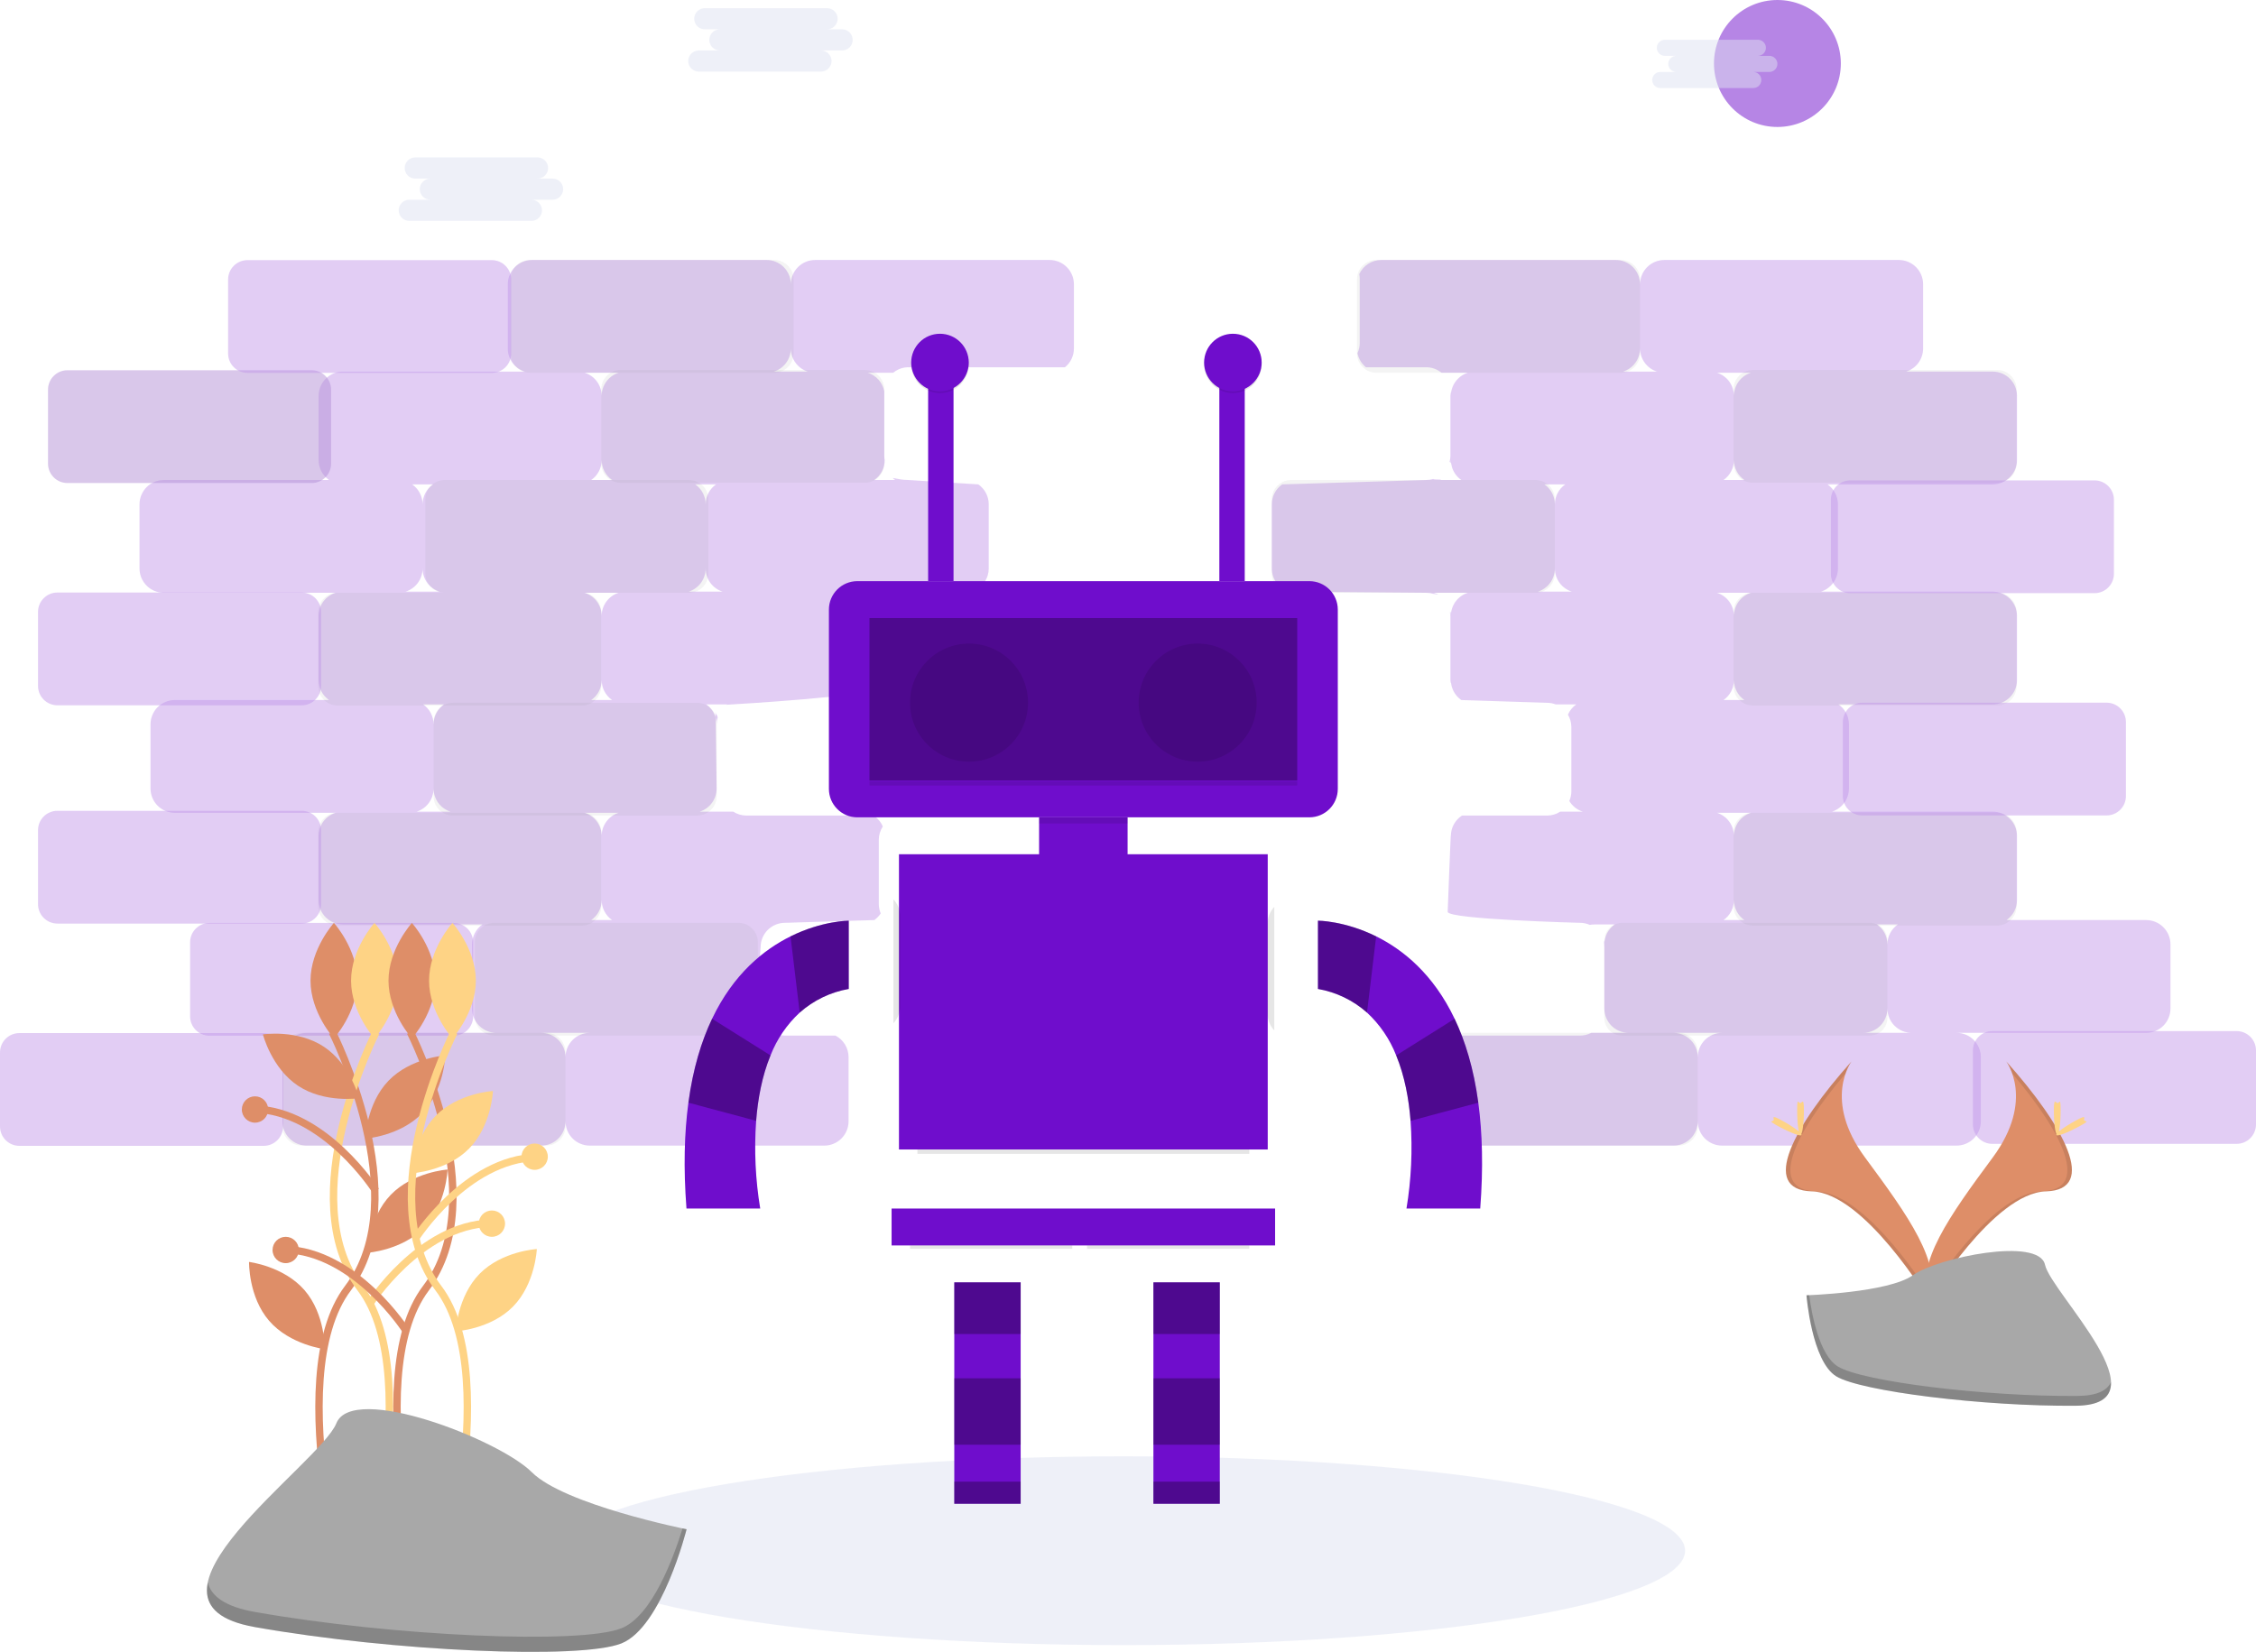 <svg width="609" height="446" viewBox="0 0 609 446" fill="none" xmlns="http://www.w3.org/2000/svg">
<g clip-path="url(#clip0)">
<path opacity="0.5" d="M303.31 444.17C387.025 444.17 454.889 432.76 454.889 418.685C454.889 404.61 387.025 393.2 303.31 393.2C219.595 393.2 151.731 404.61 151.731 418.685C151.731 432.76 219.595 444.17 303.31 444.17Z" fill="#DEE3F3"/>
<g opacity="0.45">
<path opacity="0.45" d="M266.903 153.483C266.904 153.768 266.924 154.053 266.963 154.335C266.924 154.053 266.904 153.768 266.903 153.483Z" fill="#6F0DCC"/>
<path opacity="0.45" d="M343.235 135.177C343.246 135.254 343.26 135.329 343.269 135.405C343.26 135.329 343.246 135.254 343.235 135.177Z" fill="#6F0DCC"/>
<path opacity="0.45" d="M343.076 134.423C343.097 134.502 343.118 134.581 343.137 134.661C343.118 134.581 343.098 134.502 343.076 134.423Z" fill="#6F0DCC"/>
<path opacity="0.45" d="M343.155 154.916C343.126 155.047 343.092 155.176 343.056 155.303C343.092 155.175 343.126 155.047 343.155 154.916Z" fill="#6F0DCC"/>
<path opacity="0.45" d="M343.262 154.291C343.245 154.43 343.225 154.568 343.199 154.704C343.224 154.568 343.245 154.43 343.262 154.291Z" fill="#6F0DCC"/>
<path opacity="0.45" d="M270.432 159.301C269.924 159.035 269.453 158.703 269.03 158.314C269.452 158.703 269.924 159.035 270.432 159.301Z" fill="#6F0DCC"/>
<path opacity="0.45" d="M268.979 158.267C268.78 158.081 268.593 157.883 268.419 157.674C268.593 157.883 268.78 158.081 268.979 158.267Z" fill="#6F0DCC"/>
<path opacity="0.45" d="M381.621 283.556C381.544 283.296 381.451 283.042 381.342 282.794C381.451 283.042 381.544 283.296 381.621 283.556Z" fill="#6F0DCC"/>
<path opacity="0.45" d="M378.36 279.604C378.619 279.74 378.869 279.892 379.107 280.06C378.869 279.892 378.619 279.74 378.36 279.604Z" fill="#6F0DCC"/>
<path opacity="0.45" d="M379.827 280.651C380.227 281.028 380.579 281.454 380.873 281.919C380.579 281.454 380.227 281.028 379.827 280.651Z" fill="#6F0DCC"/>
<path opacity="0.45" d="M379.13 280.077C379.347 280.233 379.555 280.402 379.752 280.582C379.555 280.401 379.347 280.233 379.13 280.077Z" fill="#6F0DCC"/>
<path opacity="0.45" d="M381.286 282.676C381.187 282.464 381.078 282.257 380.957 282.057C381.078 282.257 381.187 282.464 381.286 282.676Z" fill="#6F0DCC"/>
<path opacity="0.45" d="M381.801 284.365C381.766 284.147 381.719 283.93 381.662 283.717C381.719 283.93 381.766 284.147 381.801 284.365Z" fill="#6F0DCC"/>
<path opacity="0.45" d="M579.355 248.415H541.666C542.536 247.812 543.247 247.007 543.738 246.068C544.229 245.13 544.486 244.086 544.485 243.026V225.707C544.485 224.845 544.316 223.991 543.986 223.195C543.657 222.399 543.174 221.675 542.565 221.066C541.956 220.456 541.233 219.973 540.438 219.643C539.642 219.313 538.789 219.143 537.928 219.143H494.548C495.872 218.72 497.028 217.886 497.849 216.762C498.669 215.639 499.111 214.283 499.112 212.891V195.572C499.112 194.512 498.856 193.468 498.365 192.529C497.873 191.591 497.162 190.785 496.292 190.182H537.928C538.789 190.182 539.642 190.012 540.438 189.683C541.233 189.353 541.956 188.869 542.565 188.26C543.174 187.65 543.657 186.927 543.986 186.13C544.316 185.334 544.485 184.481 544.485 183.619V166.299C544.485 165.437 544.316 164.584 543.986 163.788C543.657 162.991 543.174 162.268 542.565 161.658C541.956 161.049 541.233 160.565 540.438 160.236C539.642 159.906 538.789 159.736 537.928 159.736H491.58C492.905 159.313 494.061 158.479 494.881 157.355C495.702 156.231 496.144 154.875 496.144 153.483V136.164C496.144 135.104 495.888 134.061 495.397 133.122C494.906 132.183 494.195 131.378 493.324 130.775H537.928C538.789 130.775 539.642 130.605 540.438 130.275C541.233 129.945 541.956 129.462 542.565 128.852C543.174 128.243 543.657 127.519 543.986 126.723C544.316 125.927 544.485 125.073 544.485 124.211V106.892C544.485 106.03 544.316 105.177 543.986 104.38C543.657 103.584 543.174 102.86 542.565 102.251C541.956 101.641 541.233 101.158 540.438 100.828C539.642 100.498 538.789 100.329 537.928 100.329H514.578C515.903 99.905 517.059 99.072 517.88 97.948C518.7 96.824 519.142 95.468 519.142 94.076V76.757C519.142 75.895 518.973 75.041 518.643 74.245C518.314 73.448 517.831 72.725 517.222 72.115C516.613 71.506 515.89 71.023 515.095 70.693C514.299 70.363 513.446 70.193 512.585 70.193H449.286C448.425 70.193 447.572 70.363 446.777 70.693C445.981 71.022 445.258 71.506 444.649 72.115C444.04 72.725 443.557 73.448 443.228 74.245C442.898 75.041 442.729 75.895 442.729 76.757C442.729 75.895 442.559 75.041 442.23 74.245C441.9 73.448 441.417 72.725 440.808 72.115C440.199 71.506 439.476 71.022 438.681 70.693C437.885 70.363 437.033 70.193 436.171 70.193H372.872C371.623 70.194 370.4 70.552 369.347 71.225C368.294 71.898 367.456 72.859 366.93 73.994C367.014 74.414 367.056 74.842 367.057 75.271V92.591C367.056 93.544 366.847 94.486 366.443 95.349C366.739 96.845 367.545 98.19 368.725 99.154H384.982C386.496 99.152 387.964 99.677 389.134 100.639H396.222C394.897 101.063 393.741 101.896 392.921 103.02C392.1 104.144 391.658 105.5 391.658 106.892C391.656 106.474 391.615 106.058 391.535 105.648C391.536 105.672 391.539 105.694 391.539 105.718V123.037C391.537 123.589 391.465 124.139 391.325 124.674C391.43 124.785 391.524 124.906 391.606 125.036C391.641 124.762 391.658 124.487 391.658 124.211C391.661 124.592 391.698 124.971 391.768 125.346C391.855 125.554 391.904 125.777 391.914 126.003C392.328 127.462 393.234 128.733 394.478 129.601H388.838C388.888 129.565 388.933 129.523 388.983 129.486C388.459 129.5 387.932 129.442 387.407 129.436C387.22 129.434 387.035 129.396 386.862 129.323C386.252 129.507 385.619 129.6 384.982 129.601L346.136 130.775C345.266 131.378 344.555 132.183 344.064 133.122C343.573 134.061 343.316 135.104 343.317 136.164V153.483C343.317 154.875 343.759 156.231 344.579 157.355C345.4 158.479 346.556 159.313 347.881 159.736L384.982 160.047C385.634 160.047 386.283 160.144 386.906 160.335C387.32 160.372 387.73 160.444 388.132 160.551C388.163 160.544 388.194 160.541 388.225 160.535C387.864 160.337 387.485 160.173 387.094 160.047H396.222C394.897 160.47 393.741 161.304 392.921 162.428C392.1 163.552 391.658 164.907 391.658 166.299C391.657 165.919 391.624 165.539 391.558 165.164C391.514 165.227 391.466 165.286 391.414 165.341C391.496 165.759 391.538 166.184 391.539 166.61V183.93C391.539 184.733 391.658 184.54 391.658 183.619C391.657 184.678 391.914 185.722 392.405 186.661C392.896 187.599 393.607 188.405 394.478 189.008L417.624 189.751C418.418 189.752 419.206 189.898 419.947 190.182H425.518C424.521 190.88 423.736 191.84 423.252 192.957C423.86 193.971 424.181 195.131 424.182 196.314V213.633C424.182 214.538 423.995 215.432 423.632 216.26C424.452 217.63 425.742 218.655 427.262 219.143H421.18C420.121 219.832 418.886 220.197 417.624 220.197H394.662C393.741 220.79 392.983 221.605 392.458 222.568C391.933 223.531 391.658 224.61 391.658 225.707C391.658 223.394 390.797 246.188 390.797 246.188C390.797 248.235 426.527 249.158 426.527 249.158C427.435 249.158 428.333 249.347 429.164 249.714C429.536 249.635 429.918 249.602 430.299 249.617C430.287 249.608 430.276 249.598 430.264 249.59H435.904C435.034 250.193 434.322 250.998 433.831 251.937C433.34 252.876 433.084 253.919 433.084 254.979C433.082 254.666 433.058 254.353 433.012 254.043C432.981 254.114 432.949 254.184 432.913 254.252C433.025 254.734 433.083 255.227 433.084 255.722V272.298C433.084 273.16 433.254 274.014 433.583 274.81C433.913 275.606 434.396 276.33 435.005 276.939C435.614 277.549 436.337 278.032 437.132 278.362C437.928 278.692 438.78 278.862 439.641 278.862H429.55C428.617 279.35 427.58 279.605 426.527 279.604H385.429C384.364 280.158 383.471 280.993 382.847 282.02C382.224 283.046 381.895 284.224 381.894 285.425V302.745C381.894 303.606 382.064 304.46 382.394 305.256C382.723 306.053 383.206 306.776 383.815 307.386C384.424 307.995 385.147 308.479 385.942 308.808C386.738 309.138 387.591 309.308 388.452 309.308H451.751C452.612 309.308 453.465 309.138 454.26 308.808C455.056 308.479 455.779 307.995 456.388 307.386C456.997 306.776 457.48 306.053 457.809 305.256C458.139 304.46 458.308 303.606 458.308 302.745C458.308 303.606 458.478 304.46 458.807 305.256C459.137 306.053 459.62 306.776 460.229 307.386C460.838 307.995 461.56 308.479 462.356 308.808C463.152 309.138 464.004 309.308 464.865 309.308H528.165C529.026 309.308 529.879 309.138 530.674 308.808C531.47 308.479 532.193 307.995 532.801 307.386C533.41 306.776 533.893 306.053 534.223 305.256C534.552 304.46 534.722 303.606 534.722 302.745V285.425C534.722 284.563 534.552 283.71 534.223 282.913C533.893 282.117 533.41 281.394 532.801 280.784C532.193 280.175 531.47 279.691 530.674 279.361C529.879 279.031 529.026 278.862 528.165 278.862H579.355C580.216 278.862 581.068 278.692 581.864 278.362C582.66 278.032 583.382 277.549 583.991 276.939C584.6 276.33 585.083 275.606 585.413 274.81C585.742 274.014 585.912 273.16 585.912 272.298V254.979C585.912 254.117 585.742 253.263 585.413 252.467C585.083 251.671 584.6 250.947 583.991 250.338C583.382 249.728 582.66 249.245 581.864 248.915C581.068 248.585 580.216 248.415 579.355 248.415ZM422.55 130.775C421.68 131.378 420.969 132.183 420.478 133.122C419.986 134.061 419.73 135.104 419.73 136.164C419.731 135.104 419.474 134.061 418.983 133.122C418.492 132.183 417.781 131.378 416.911 130.775H422.55ZM415.166 159.736C416.491 159.313 417.647 158.479 418.467 157.355C419.288 156.231 419.73 154.875 419.73 153.483C419.731 154.875 420.173 156.231 420.993 157.355C421.814 158.479 422.97 159.313 424.294 159.736H415.166ZM438.165 100.329C439.489 99.905 440.645 99.072 441.466 97.948C442.286 96.824 442.728 95.468 442.729 94.076C442.729 95.468 443.171 96.824 443.992 97.948C444.812 99.072 445.968 99.905 447.293 100.329H438.165ZM458.308 285.425C458.308 284.563 458.139 283.71 457.809 282.913C457.48 282.117 456.997 281.394 456.388 280.784C455.779 280.175 455.056 279.691 454.26 279.361C453.465 279.031 452.612 278.862 451.751 278.862H464.865C464.004 278.862 463.152 279.031 462.356 279.361C461.56 279.691 460.838 280.175 460.229 280.784C459.62 281.394 459.137 282.117 458.807 282.913C458.478 283.71 458.308 284.563 458.308 285.425ZM465.252 248.415C466.122 247.812 466.833 247.007 467.324 246.068C467.815 245.13 468.072 244.086 468.071 243.026C468.071 244.086 468.328 245.13 468.819 246.068C469.31 247.007 470.021 247.812 470.891 248.415H465.252ZM468.071 225.707C468.071 224.315 467.629 222.959 466.809 221.835C465.988 220.711 464.832 219.878 463.508 219.454H472.636C471.311 219.878 470.155 220.711 469.334 221.835C468.514 222.959 468.072 224.315 468.071 225.707ZM465.252 189.008C466.122 188.405 466.833 187.599 467.324 186.661C467.815 185.722 468.072 184.678 468.071 183.619C468.071 184.678 468.328 185.722 468.819 186.661C469.31 187.599 470.021 188.405 470.891 189.008H465.252ZM468.071 166.299C468.071 164.908 467.629 163.552 466.809 162.428C465.988 161.304 464.832 160.47 463.508 160.047H472.636C471.311 160.47 470.155 161.304 469.334 162.428C468.514 163.552 468.072 164.907 468.071 166.299ZM465.252 129.601C466.122 128.997 466.833 128.192 467.324 127.253C467.815 126.315 468.072 125.271 468.071 124.211C468.071 125.271 468.328 126.315 468.819 127.253C469.31 128.192 470.021 128.997 470.891 129.601H465.252ZM468.071 106.892C468.071 105.5 467.629 104.144 466.809 103.02C465.988 101.897 464.832 101.063 463.508 100.639H472.636C471.311 101.063 470.155 101.897 469.334 103.02C468.514 104.144 468.072 105.5 468.071 106.892ZM512.318 249.59C511.447 250.193 510.736 250.998 510.245 251.937C509.754 252.876 509.498 253.919 509.498 254.979C509.498 253.919 509.242 252.876 508.751 251.937C508.26 250.998 507.549 250.193 506.678 249.59H512.318ZM502.941 278.862C503.802 278.862 504.655 278.692 505.45 278.362C506.246 278.032 506.969 277.549 507.577 276.939C508.186 276.33 508.669 275.606 508.999 274.81C509.328 274.014 509.498 273.16 509.498 272.298C509.498 273.16 509.668 274.014 509.997 274.81C510.327 275.606 510.81 276.33 511.419 276.939C512.027 277.549 512.75 278.032 513.546 278.362C514.341 278.692 515.194 278.862 516.055 278.862H502.941Z" fill="#6F0DCC"/>
<path opacity="0.45" d="M381.894 285.425C381.892 285.146 381.873 284.866 381.835 284.589C381.873 284.866 381.892 285.146 381.894 285.425Z" fill="#6F0DCC"/>
<path opacity="0.45" d="M343.317 153.483C343.317 153.691 343.304 153.896 343.285 154.099C343.304 153.896 343.317 153.691 343.317 153.483Z" fill="#6F0DCC"/>
<path opacity="0.45" d="M266.978 154.462C267.018 154.726 267.074 154.986 267.146 155.243C267.074 154.986 267.018 154.726 266.978 154.462Z" fill="#6F0DCC"/>
<path opacity="0.45" d="M193.597 193.161C193.489 193.064 193.394 192.953 193.318 192.829C193.223 192.659 193.16 192.473 193.132 192.281C193.115 192.731 193.122 193.181 193.152 193.631C193.351 194.258 193.453 194.913 193.456 195.571C193.459 194.931 193.556 194.295 193.744 193.683C193.684 193.535 193.638 193.381 193.606 193.224C193.601 193.203 193.601 193.182 193.597 193.161Z" fill="#6F0DCC"/>
<path opacity="0.45" d="M283.344 70.193H220.044C219.183 70.193 218.331 70.363 217.535 70.693C216.739 71.023 216.017 71.506 215.408 72.115C214.799 72.725 214.316 73.448 213.986 74.245C213.657 75.041 213.487 75.895 213.487 76.757C213.487 75.895 213.318 75.041 212.988 74.245C212.659 73.448 212.176 72.725 211.567 72.115C210.958 71.506 210.235 71.023 209.439 70.693C208.644 70.363 207.791 70.193 206.93 70.193H143.631C142.77 70.193 141.917 70.363 141.121 70.693C140.326 71.023 139.603 71.506 138.994 72.115C138.385 72.725 137.902 73.448 137.573 74.245C137.243 75.041 137.073 75.895 137.073 76.757V94.076C137.074 95.468 137.516 96.824 138.336 97.948C139.157 99.072 140.313 99.905 141.638 100.329H92.56C91.699 100.329 90.846 100.498 90.05 100.828C89.255 101.158 88.532 101.641 87.923 102.251C87.314 102.86 86.831 103.584 86.502 104.38C86.172 105.177 86.002 106.03 86.002 106.892V124.211C86.002 125.271 86.259 126.315 86.75 127.253C87.241 128.192 87.952 128.997 88.822 129.601H44.218C43.357 129.601 42.505 129.77 41.709 130.1C40.914 130.43 40.191 130.913 39.582 131.523C38.973 132.132 38.49 132.856 38.16 133.652C37.831 134.449 37.661 135.302 37.661 136.164V153.483C37.661 154.345 37.831 155.199 38.16 155.995C38.49 156.791 38.973 157.515 39.582 158.124C40.191 158.734 40.914 159.217 41.709 159.547C42.505 159.877 43.357 160.047 44.218 160.047H90.567C89.242 160.47 88.086 161.304 87.265 162.428C86.445 163.552 86.003 164.907 86.002 166.299V183.619C86.002 184.678 86.259 185.722 86.75 186.661C87.241 187.599 87.952 188.405 88.822 189.008H47.186C46.325 189.008 45.472 189.178 44.677 189.508C43.881 189.837 43.158 190.321 42.549 190.93C41.94 191.54 41.457 192.263 41.128 193.06C40.798 193.856 40.629 194.71 40.629 195.571V212.891C40.629 213.753 40.798 214.606 41.128 215.403C41.457 216.199 41.94 216.922 42.549 217.532C43.158 218.141 43.881 218.625 44.677 218.955C45.472 219.285 46.325 219.454 47.186 219.454H90.567C89.242 219.878 88.086 220.711 87.265 221.835C86.445 222.959 86.003 224.315 86.002 225.707V243.026C86.002 243.888 86.172 244.742 86.502 245.538C86.831 246.334 87.314 247.058 87.923 247.667C88.532 248.277 89.255 248.76 90.05 249.09C90.846 249.42 91.699 249.59 92.56 249.59H130.249C129.378 250.193 128.667 250.998 128.176 251.937C127.685 252.876 127.429 253.919 127.429 254.979V272.298C127.429 274.039 128.12 275.708 129.349 276.939C130.579 278.17 132.247 278.862 133.986 278.862H82.796C81.935 278.862 81.082 279.031 80.287 279.361C79.491 279.691 78.769 280.175 78.16 280.784C77.551 281.394 77.068 282.117 76.738 282.913C76.409 283.71 76.239 284.563 76.239 285.425V302.745C76.239 303.606 76.409 304.46 76.738 305.256C77.068 306.053 77.551 306.776 78.16 307.386C78.769 307.995 79.491 308.479 80.287 308.808C81.082 309.138 81.935 309.308 82.796 309.308H146.096C146.957 309.308 147.809 309.138 148.605 308.808C149.401 308.479 150.123 307.995 150.732 307.386C151.341 306.776 151.824 306.053 152.154 305.256C152.483 304.46 152.653 303.606 152.653 302.745C152.653 303.606 152.822 304.46 153.152 305.256C153.482 306.053 153.965 306.776 154.573 307.386C155.182 307.995 155.905 308.479 156.701 308.808C157.496 309.138 158.349 309.308 159.21 309.308H222.509C223.371 309.308 224.223 309.138 225.019 308.808C225.814 308.479 226.537 307.995 227.146 307.386C227.755 306.776 228.238 306.053 228.568 305.256C228.897 304.46 229.067 303.606 229.067 302.745V285.425C229.067 284.224 228.737 283.046 228.114 282.02C227.49 280.993 226.597 280.158 225.532 279.604H211.884C210.831 279.605 209.794 279.35 208.861 278.862H197.286C199.025 278.862 200.692 278.17 201.922 276.939C203.152 275.708 203.843 274.039 203.843 272.298C203.843 275.154 205.326 255.721 205.326 255.721C205.326 254.86 205.496 254.006 205.826 253.21C206.155 252.413 206.638 251.69 207.247 251.08C207.856 250.471 208.579 249.987 209.374 249.658C210.17 249.328 211.023 249.158 211.884 249.158L236.01 248.415C236.698 247.933 237.288 247.324 237.748 246.62C237.406 245.817 237.229 244.953 237.227 244.08V226.76C237.226 225.476 237.603 224.22 238.312 223.149C237.797 221.938 236.93 220.91 235.825 220.197H201.497C200.235 220.197 199 219.832 197.942 219.143H188.892C190.217 218.72 191.373 217.886 192.193 216.762C193.014 215.639 193.456 214.283 193.456 212.891L193.224 195.698C193.224 194.923 193.183 194.238 193.152 193.631C192.72 192.233 191.835 191.02 190.637 190.182H196.276C196.234 190.212 196.196 190.248 196.154 190.278C199.351 190.095 235.869 187.951 238.838 185.559C238.763 185.105 238.748 184.643 238.795 184.185C238.742 183.855 238.714 183.521 238.711 183.187V165.868C238.711 165.653 238.723 165.441 238.743 165.231C238.546 164.038 238.023 162.923 237.233 162.008C236.443 161.094 235.417 160.415 234.266 160.047H242.246C243.179 159.559 244.216 159.304 245.268 159.304H263.368C264.433 158.751 265.326 157.916 265.95 156.889C266.573 155.863 266.903 154.685 266.903 153.483V136.164C266.903 135.104 266.646 134.061 266.155 133.122C265.664 132.183 264.953 131.378 264.083 130.775L245.268 129.601C242.08 129.601 239.971 128.432 241.65 129.601H236.01C236.875 129.001 237.582 128.202 238.073 127.27C238.563 126.339 238.822 125.303 238.828 124.25C238.751 123.85 238.712 123.444 238.711 123.037V105.718C238.711 105.704 238.713 105.69 238.713 105.676C238.494 104.513 237.965 103.432 237.182 102.545C236.399 101.659 235.392 101 234.266 100.639H241.116C242.286 99.677 243.754 99.152 245.268 99.154H287.491C288.244 98.54 288.852 97.766 289.269 96.887C289.686 96.009 289.902 95.049 289.901 94.076V76.757C289.901 75.895 289.731 75.041 289.402 74.245C289.072 73.448 288.589 72.725 287.98 72.115C287.372 71.506 286.649 71.023 285.853 70.693C285.058 70.363 284.205 70.193 283.344 70.193ZM116.895 130.775C116.024 131.378 115.313 132.183 114.822 133.122C114.331 134.061 114.075 135.104 114.075 136.164C114.075 135.104 113.819 134.061 113.328 133.122C112.837 132.183 112.126 131.378 111.255 130.775H116.895ZM114.075 153.483C114.075 154.875 114.518 156.231 115.338 157.355C116.158 158.479 117.314 159.313 118.639 159.736H109.511C110.836 159.313 111.992 158.479 112.812 157.355C113.633 156.231 114.075 154.875 114.075 153.483ZM119.862 190.182C118.992 190.785 118.281 191.591 117.79 192.529C117.299 193.468 117.042 194.512 117.043 195.571C117.043 194.512 116.786 193.468 116.295 192.529C115.804 191.591 115.093 190.785 114.223 190.182H119.862ZM112.478 219.143C113.803 218.72 114.959 217.886 115.78 216.762C116.6 215.639 117.042 214.283 117.043 212.891C117.043 214.283 117.485 215.639 118.305 216.762C119.126 217.886 120.282 218.72 121.607 219.143H112.478ZM193.309 130.775C192.438 131.378 191.727 132.183 191.236 133.122C190.745 134.061 190.489 135.104 190.489 136.164C190.489 135.104 190.233 134.061 189.742 133.122C189.251 132.183 188.539 131.378 187.669 130.775H193.309ZM152.653 285.425C152.653 284.563 152.483 283.71 152.154 282.913C151.824 282.117 151.341 281.394 150.732 280.784C150.123 280.175 149.401 279.691 148.605 279.361C147.809 279.031 146.957 278.862 146.096 278.862H159.21C158.349 278.862 157.496 279.031 156.701 279.361C155.905 279.691 155.182 280.175 154.573 280.784C153.965 281.394 153.482 282.117 153.152 282.913C152.822 283.71 152.653 284.563 152.653 285.425ZM159.596 248.415C160.467 247.812 161.178 247.007 161.669 246.068C162.16 245.13 162.417 244.086 162.416 243.026C162.416 244.086 162.672 245.13 163.163 246.068C163.655 247.007 164.366 247.812 165.236 248.415H159.596ZM162.416 225.707C162.416 224.315 161.974 222.959 161.153 221.835C160.333 220.711 159.177 219.878 157.852 219.454H166.98C165.656 219.878 164.5 220.711 163.679 221.835C162.859 222.959 162.417 224.315 162.416 225.707ZM159.596 189.008C160.467 188.405 161.178 187.599 161.669 186.661C162.16 185.722 162.417 184.678 162.416 183.619C162.416 184.678 162.672 185.722 163.163 186.661C163.655 187.599 164.366 188.405 165.236 189.008H159.596ZM162.416 166.299C162.416 164.907 161.974 163.552 161.153 162.428C160.333 161.304 159.177 160.47 157.852 160.047H166.98C165.656 160.47 164.5 161.304 163.679 162.428C162.859 163.552 162.417 164.907 162.416 166.299ZM159.596 129.601C160.467 128.997 161.178 128.192 161.669 127.253C162.16 126.315 162.417 125.271 162.416 124.211C162.416 125.271 162.672 126.315 163.163 127.253C163.655 128.192 164.366 128.997 165.236 129.601H159.596ZM162.416 106.892C162.416 105.5 161.974 104.144 161.153 103.02C160.333 101.897 159.177 101.063 157.852 100.639H166.98C165.656 101.063 164.5 101.896 163.679 103.02C162.859 104.144 162.417 105.5 162.416 106.892ZM185.925 159.736C187.249 159.313 188.406 158.479 189.226 157.355C190.046 156.231 190.489 154.875 190.489 153.483C190.489 154.875 190.931 156.231 191.752 157.355C192.572 158.479 193.728 159.313 195.053 159.736H185.925ZM208.923 100.329C210.248 99.905 211.404 99.072 212.224 97.948C213.045 96.824 213.487 95.468 213.487 94.076C213.487 95.468 213.93 96.824 214.75 97.948C215.571 99.072 216.727 99.905 218.051 100.329H208.923Z" fill="#6F0DCC"/>
<path opacity="0.45" d="M269.058 131.309C269.089 131.28 269.119 131.252 269.151 131.224C269.119 131.252 269.089 131.28 269.058 131.309Z" fill="#6F0DCC"/>
<path opacity="0.45" d="M268.622 131.744C268.59 131.779 268.557 131.814 268.526 131.85C268.557 131.814 268.59 131.779 268.622 131.744Z" fill="#6F0DCC"/>
<path opacity="0.45" d="M268.072 132.427C268.087 132.406 268.104 132.386 268.119 132.365C268.104 132.386 268.087 132.406 268.072 132.427Z" fill="#6F0DCC"/>
<path opacity="0.45" d="M267.185 155.376C267.261 155.632 267.352 155.882 267.459 156.126C267.352 155.882 267.261 155.632 267.185 155.376Z" fill="#6F0DCC"/>
<path opacity="0.45" d="M267.884 156.935C268.031 157.17 268.193 157.396 268.369 157.611C268.193 157.396 268.031 157.17 267.884 156.935Z" fill="#6F0DCC"/>
<path opacity="0.45" d="M267.492 156.196C267.606 156.448 267.735 156.693 267.88 156.928C267.735 156.693 267.606 156.448 267.492 156.196Z" fill="#6F0DCC"/>
<path opacity="0.45" d="M267.082 134.661C267.101 134.581 267.122 134.502 267.143 134.423C267.122 134.502 267.101 134.581 267.082 134.661Z" fill="#6F0DCC"/>
<path opacity="0.45" d="M267.304 133.922C267.327 133.857 267.35 133.79 267.375 133.726C267.35 133.79 267.328 133.856 267.304 133.922Z" fill="#6F0DCC"/>
<path opacity="0.45" d="M266.95 135.405C266.959 135.329 266.973 135.254 266.985 135.177C266.973 135.254 266.959 135.329 266.95 135.405Z" fill="#6F0DCC"/>
<path opacity="0.45" d="M267.665 133.096C267.669 133.088 267.672 133.081 267.676 133.073C267.672 133.081 267.669 133.088 267.665 133.096Z" fill="#6F0DCC"/>
<path opacity="0.1" d="M143.049 100.639L208.996 100.639C211.886 100.639 214.229 98.294 214.229 95.401V75.431C214.229 72.538 211.886 70.193 208.996 70.193H143.049C140.158 70.193 137.815 72.538 137.815 75.431V95.401C137.815 98.294 140.158 100.639 143.049 100.639Z" fill="black"/>
<path opacity="0.1" d="M371.548 100.639L437.495 100.639C440.385 100.639 442.729 98.294 442.729 95.401V75.431C442.729 72.538 440.385 70.193 437.495 70.193H371.548C368.658 70.193 366.315 72.538 366.315 75.431V95.401C366.315 98.294 368.658 100.639 371.548 100.639Z" fill="black"/>
<path opacity="0.1" d="M473.186 130.343H539.133C542.023 130.343 544.366 127.998 544.366 125.105V105.135C544.366 102.242 542.023 99.897 539.133 99.897H473.186C470.296 99.897 467.953 102.242 467.953 105.135V125.105C467.953 127.998 470.296 130.343 473.186 130.343Z" fill="black"/>
<path opacity="0.1" d="M348.55 160.047H414.497C417.387 160.047 419.73 157.702 419.73 154.808V134.839C419.73 131.946 417.387 129.601 414.497 129.601H348.55C345.66 129.601 343.316 131.946 343.316 134.839V154.808C343.316 157.702 345.66 160.047 348.55 160.047Z" fill="black"/>
<path opacity="0.1" d="M473.186 190.493H539.133C542.023 190.493 544.366 188.148 544.366 185.255V165.285C544.366 162.392 542.023 160.047 539.133 160.047H473.186C470.296 160.047 467.953 162.392 467.953 165.285V185.255C467.953 188.148 470.296 190.493 473.186 190.493Z" fill="black"/>
<path opacity="0.1" d="M473.186 249.9H539.133C542.023 249.9 544.366 247.555 544.366 244.662V224.693C544.366 221.799 542.023 219.454 539.133 219.454H473.186C470.296 219.454 467.953 221.799 467.953 224.693V244.662C467.953 247.555 470.296 249.9 473.186 249.9Z" fill="black"/>
<path opacity="0.1" d="M504.724 249.158H437.858C436.826 249.158 435.822 249.494 434.996 250.114C434.17 250.734 433.567 251.605 433.278 252.597C433.296 252.867 433.277 253.138 433.224 253.403C433.189 253.558 433.144 253.711 433.088 253.86C433.088 253.886 433.084 253.911 433.084 253.937V274.826C433.084 276.093 433.587 277.308 434.482 278.205C435.378 279.101 436.592 279.604 437.858 279.604H504.724C505.99 279.604 507.204 279.101 508.1 278.205C508.995 277.308 509.498 276.093 509.498 274.826V253.937C509.498 253.309 509.374 252.688 509.135 252.108C508.895 251.528 508.543 251.001 508.1 250.558C507.656 250.114 507.13 249.762 506.551 249.522C505.972 249.282 505.351 249.158 504.724 249.158Z" fill="black"/>
<path opacity="0.1" d="M387.128 309.308H453.075C455.965 309.308 458.308 306.963 458.308 304.07V284.1C458.308 281.207 455.965 278.862 453.075 278.862H387.128C384.237 278.862 381.894 281.207 381.894 284.1V304.07C381.894 306.963 384.237 309.308 387.128 309.308Z" fill="black"/>
<path opacity="0.1" d="M167.531 130.343H233.478C236.368 130.343 238.711 127.998 238.711 125.105V105.135C238.711 102.242 236.368 99.897 233.478 99.897H167.531C164.64 99.897 162.297 102.242 162.297 105.135V125.105C162.297 127.998 164.64 130.343 167.531 130.343Z" fill="black"/>
<path opacity="0.1" d="M120.05 160.047H185.997C188.888 160.047 191.231 157.702 191.231 154.808V134.839C191.231 131.946 188.888 129.601 185.997 129.601H120.05C117.16 129.601 114.817 131.946 114.817 134.839V154.808C114.817 157.702 117.16 160.047 120.05 160.047Z" fill="black"/>
<path opacity="0.1" d="M91.117 190.493H157.064C159.954 190.493 162.297 188.148 162.297 185.255V165.285C162.297 162.392 159.954 160.047 157.064 160.047H91.117C88.227 160.047 85.884 162.392 85.884 165.285V185.255C85.884 188.148 88.227 190.493 91.117 190.493Z" fill="black"/>
<path opacity="0.1" d="M122.276 220.197H188.223C191.113 220.197 193.456 217.851 193.456 214.958V194.989C193.456 192.096 191.113 189.75 188.223 189.75H122.276C119.386 189.75 117.043 192.096 117.043 194.989V214.958C117.043 217.851 119.386 220.197 122.276 220.197Z" fill="black"/>
<path opacity="0.1" d="M91.117 249.9H157.064C159.954 249.9 162.297 247.555 162.297 244.662V224.693C162.297 221.799 159.954 219.454 157.064 219.454H91.117C88.227 219.454 85.884 221.799 85.884 224.693V244.662C85.884 247.555 88.227 249.9 91.117 249.9Z" fill="black"/>
<path opacity="0.45" d="M56.547 279.637H122.495C125.385 279.637 127.728 277.292 127.728 274.399V254.429C127.728 251.536 125.385 249.191 122.495 249.191H56.547C53.657 249.191 51.314 251.536 51.314 254.429V274.399C51.314 277.292 53.657 279.637 56.547 279.637Z" fill="#6F0DCC"/>
<path opacity="0.45" d="M502.71 220.164H568.657C571.547 220.164 573.89 217.819 573.89 214.926V194.956C573.89 192.063 571.547 189.718 568.657 189.718H502.71C499.82 189.718 497.477 192.063 497.477 194.956V214.926C497.477 217.819 499.82 220.164 502.71 220.164Z" fill="#6F0DCC"/>
<path opacity="0.45" d="M499.469 160.15H565.416C568.306 160.15 570.649 157.805 570.649 154.912V134.942C570.649 132.049 568.306 129.704 565.416 129.704H499.469C496.579 129.704 494.236 132.049 494.236 134.942V154.912C494.236 157.805 496.579 160.15 499.469 160.15Z" fill="#6F0DCC"/>
<path opacity="0.45" d="M537.82 308.833H603.767C606.657 308.833 609 306.488 609 303.595V283.625C609 280.732 606.657 278.387 603.767 278.387H537.82C534.929 278.387 532.586 280.732 532.586 283.625V303.595C532.586 306.488 534.929 308.833 537.82 308.833Z" fill="#6F0DCC"/>
<path opacity="0.45" d="M5.233 309.374H71.18C74.071 309.374 76.414 307.028 76.414 304.135V284.166C76.414 281.273 74.071 278.927 71.18 278.927H5.233C2.343 278.927 1.52588e-05 281.273 1.52588e-05 284.166V304.135C1.52588e-05 307.028 2.343 309.374 5.233 309.374Z" fill="#6F0DCC"/>
<path opacity="0.45" d="M15.496 249.36H81.443C84.334 249.36 86.677 247.015 86.677 244.121V224.152C86.677 221.259 84.334 218.914 81.443 218.914H15.496C12.606 218.914 10.263 221.259 10.263 224.152V244.121C10.263 247.015 12.606 249.36 15.496 249.36Z" fill="#6F0DCC"/>
<path opacity="0.45" d="M15.496 190.427H81.443C84.334 190.427 86.677 188.082 86.677 185.189V165.219C86.677 162.326 84.334 159.981 81.443 159.981H15.496C12.606 159.981 10.263 162.326 10.263 165.219V185.189C10.263 188.082 12.606 190.427 15.496 190.427Z" fill="#6F0DCC"/>
<path opacity="0.45" d="M18.197 130.413H84.144C87.034 130.413 89.377 128.068 89.377 125.175V105.205C89.377 102.312 87.034 99.967 84.144 99.967H18.197C15.307 99.967 12.963 102.312 12.963 105.205V125.175C12.963 128.068 15.307 130.413 18.197 130.413Z" fill="#6F0DCC"/>
<path opacity="0.1" d="M18.197 130.413H84.144C87.034 130.413 89.377 128.068 89.377 125.175V105.205C89.377 102.312 87.034 99.967 84.144 99.967H18.197C15.307 99.967 12.963 102.312 12.963 105.205V125.175C12.963 128.068 15.307 130.413 18.197 130.413Z" fill="black"/>
<path opacity="0.45" d="M66.81 100.677L132.757 100.677C135.648 100.677 137.991 98.331 137.991 95.438V75.469C137.991 72.576 135.648 70.231 132.757 70.231H66.81C63.92 70.231 61.577 72.576 61.577 75.469V95.438C61.577 98.331 63.92 100.677 66.81 100.677Z" fill="#6F0DCC"/>
<path opacity="0.1" d="M133.404 279.604H199.351C202.242 279.604 204.585 277.259 204.585 274.366V254.396C204.585 251.503 202.242 249.158 199.351 249.158H133.404C130.514 249.158 128.171 251.503 128.171 254.396V274.366C128.171 277.259 130.514 279.604 133.404 279.604Z" fill="black"/>
<path opacity="0.1" d="M81.472 309.308H147.419C150.31 309.308 152.653 306.963 152.653 304.07V284.1C152.653 281.207 150.31 278.862 147.419 278.862H81.472C78.582 278.862 76.239 281.207 76.239 284.1V304.07C76.239 306.963 78.582 309.308 81.472 309.308Z" fill="black"/>
</g>
<path opacity="0.5" d="M479.805 34.281C489.262 34.281 496.929 26.607 496.929 17.14C496.929 7.674 489.262 0 479.805 0C470.347 0 462.681 7.674 462.681 17.14C462.681 26.607 470.347 34.281 479.805 34.281Z" fill="#6F0DCC"/>
<path opacity="0.5" d="M149.175 48.216H145.101C145.476 48.217 145.848 48.144 146.195 48.001C146.541 47.858 146.857 47.648 147.123 47.383C147.388 47.118 147.599 46.803 147.743 46.456C147.887 46.109 147.961 45.737 147.961 45.362C147.961 44.986 147.887 44.614 147.743 44.267C147.599 43.92 147.388 43.605 147.123 43.34C146.857 43.075 146.541 42.865 146.195 42.722C145.848 42.579 145.476 42.506 145.101 42.507H112.1C111.725 42.506 111.353 42.579 111.006 42.722C110.659 42.865 110.344 43.075 110.078 43.34C109.813 43.605 109.602 43.92 109.458 44.267C109.314 44.614 109.24 44.986 109.24 45.362C109.24 45.737 109.314 46.109 109.458 46.456C109.602 46.803 109.813 47.118 110.078 47.383C110.344 47.648 110.659 47.858 111.006 48.001C111.353 48.144 111.725 48.217 112.1 48.216H116.174C115.799 48.216 115.428 48.289 115.081 48.432C114.734 48.575 114.419 48.785 114.154 49.05C113.889 49.316 113.678 49.63 113.534 49.977C113.391 50.324 113.317 50.696 113.317 51.071C113.317 51.446 113.391 51.818 113.534 52.165C113.678 52.511 113.889 52.826 114.154 53.092C114.419 53.357 114.734 53.567 115.081 53.71C115.428 53.853 115.799 53.926 116.174 53.925H110.471C109.716 53.928 108.992 54.229 108.459 54.764C107.926 55.3 107.627 56.025 107.627 56.78C107.627 57.536 107.926 58.261 108.459 58.796C108.992 59.331 109.716 59.633 110.471 59.635H143.471C144.226 59.633 144.949 59.331 145.482 58.796C146.015 58.261 146.315 57.536 146.315 56.78C146.315 56.025 146.015 55.3 145.482 54.764C144.949 54.229 144.226 53.928 143.471 53.925H149.175C149.93 53.924 150.654 53.623 151.188 53.087C151.721 52.552 152.021 51.827 152.021 51.071C152.021 50.315 151.721 49.59 151.188 49.054C150.654 48.519 149.93 48.218 149.175 48.216Z" fill="#DEE3F3"/>
<path opacity="0.5" d="M477.634 15.08H474.533C475.109 15.08 475.661 14.851 476.068 14.444C476.475 14.037 476.704 13.484 476.704 12.908C476.704 12.332 476.475 11.779 476.068 11.372C475.661 10.964 475.109 10.735 474.533 10.735H449.418C448.842 10.735 448.29 10.964 447.883 11.372C447.476 11.779 447.248 12.332 447.248 12.908C447.248 13.484 447.476 14.037 447.883 14.444C448.29 14.851 448.842 15.08 449.418 15.08H452.519C451.943 15.08 451.391 15.309 450.984 15.717C450.577 16.124 450.348 16.677 450.348 17.253C450.348 17.829 450.577 18.382 450.984 18.789C451.391 19.197 451.943 19.425 452.519 19.425H448.178C447.893 19.425 447.611 19.482 447.347 19.591C447.084 19.7 446.845 19.86 446.643 20.062C446.442 20.264 446.282 20.503 446.173 20.767C446.064 21.03 446.007 21.313 446.007 21.598C446.007 21.883 446.064 22.166 446.173 22.43C446.282 22.693 446.442 22.933 446.643 23.134C446.845 23.336 447.084 23.496 447.347 23.605C447.611 23.714 447.893 23.771 448.178 23.771H473.293C473.578 23.771 473.86 23.714 474.124 23.605C474.387 23.496 474.626 23.336 474.828 23.134C475.03 22.933 475.189 22.693 475.298 22.43C475.408 22.166 475.464 21.883 475.464 21.598C475.464 21.313 475.408 21.03 475.298 20.767C475.189 20.503 475.03 20.264 474.828 20.062C474.626 19.86 474.387 19.7 474.124 19.591C473.86 19.482 473.578 19.425 473.293 19.425H477.634C478.21 19.425 478.762 19.197 479.169 18.789C479.576 18.382 479.805 17.829 479.805 17.253C479.805 16.677 479.576 16.124 479.169 15.717C478.762 15.309 478.21 15.08 477.634 15.08H477.634Z" fill="#DEE3F3"/>
<path opacity="0.5" d="M227.333 7.915H223.259C223.634 7.916 224.006 7.843 224.353 7.7C224.699 7.557 225.015 7.347 225.281 7.081C225.546 6.816 225.757 6.501 225.901 6.154C226.045 5.807 226.119 5.436 226.119 5.06C226.119 4.684 226.045 4.313 225.901 3.966C225.757 3.619 225.546 3.304 225.281 3.039C225.015 2.773 224.699 2.563 224.353 2.42C224.006 2.277 223.634 2.204 223.259 2.205H190.258C189.883 2.204 189.511 2.277 189.164 2.42C188.817 2.563 188.502 2.773 188.236 3.039C187.971 3.304 187.76 3.619 187.616 3.966C187.472 4.313 187.398 4.684 187.398 5.06C187.398 5.436 187.472 5.807 187.616 6.154C187.76 6.501 187.971 6.816 188.236 7.081C188.502 7.347 188.817 7.557 189.164 7.7C189.511 7.843 189.883 7.916 190.258 7.915H194.332C193.957 7.914 193.586 7.987 193.239 8.13C192.893 8.273 192.577 8.483 192.312 8.749C192.047 9.014 191.836 9.329 191.692 9.675C191.549 10.022 191.475 10.394 191.475 10.769C191.475 11.145 191.549 11.516 191.692 11.863C191.836 12.21 192.047 12.525 192.312 12.79C192.577 13.055 192.893 13.265 193.239 13.408C193.586 13.551 193.957 13.625 194.332 13.624H188.629C187.874 13.626 187.15 13.928 186.617 14.463C186.084 14.998 185.785 15.723 185.785 16.478C185.785 17.234 186.084 17.959 186.617 18.494C187.15 19.029 187.874 19.331 188.629 19.333H221.629C222.384 19.331 223.107 19.029 223.64 18.494C224.173 17.959 224.473 17.234 224.473 16.478C224.473 15.723 224.173 14.998 223.64 14.463C223.107 13.928 222.384 13.626 221.629 13.624H227.333C228.088 13.622 228.812 13.321 229.346 12.786C229.879 12.251 230.179 11.525 230.179 10.769C230.179 10.013 229.879 9.288 229.346 8.753C228.812 8.218 228.088 7.916 227.333 7.915Z" fill="#DEE3F3"/>
<path d="M353.455 156.906H231.439C227.198 156.906 223.76 160.347 223.76 164.592V212.99C223.76 217.235 227.198 220.676 231.439 220.676H353.455C357.696 220.676 361.134 217.235 361.134 212.99V164.592C361.134 160.347 357.696 156.906 353.455 156.906Z" fill="#6F0DCC"/>
<path opacity="0.1" d="M350.184 210.889H234.71V212.085H350.184V210.889Z" fill="black"/>
<path opacity="0.3" d="M350.184 166.87H234.71V210.712H350.184V166.87Z" fill="black"/>
<path opacity="0.1" d="M261.588 205.649C270.384 205.649 277.515 198.511 277.515 189.706C277.515 180.901 270.384 173.763 261.588 173.763C252.791 173.763 245.66 180.901 245.66 189.706C245.66 198.511 252.791 205.649 261.588 205.649Z" fill="black"/>
<path opacity="0.1" d="M323.306 205.649C332.103 205.649 339.234 198.511 339.234 189.706C339.234 180.901 332.103 173.763 323.306 173.763C314.51 173.763 307.379 180.901 307.379 189.706C307.379 198.511 314.51 205.649 323.306 205.649Z" fill="black"/>
<path d="M304.391 220.675H280.501V234.628H304.391V220.675Z" fill="#6F0DCC"/>
<path d="M342.22 230.641H242.674V310.354H342.22V230.641Z" fill="#6F0DCC"/>
<path d="M344.211 326.297H240.683V336.261H344.211V326.297Z" fill="#6F0DCC"/>
<path d="M257.606 360.175V372.132V390.068V400.032V406.01H275.524V400.032V390.068V372.132V360.175V346.225H257.606V360.175Z" fill="#6F0DCC"/>
<path d="M311.361 346.225V360.175V372.132V390.068V400.032V406.01H329.279V400.032V390.068V372.132V360.175V346.225H311.361Z" fill="#6F0DCC"/>
<path d="M229.115 248.577V267.009C224.197 267.869 219.614 270.08 215.879 273.395C212.415 276.607 209.721 280.56 207.999 284.961C205.696 290.546 204.576 296.75 204.119 302.615C203.555 310.526 203.925 318.475 205.22 326.299H185.311C184.466 315.283 184.735 305.831 185.832 297.715C187.062 288.566 189.338 281.118 192.222 275.061C197.99 262.951 206.194 256.381 213.401 252.813C221.962 248.577 229.115 248.577 229.115 248.577Z" fill="#6F0DCC"/>
<path opacity="0.3" d="M275.524 346.225H257.606V360.175H275.524V346.225Z" fill="black"/>
<path opacity="0.3" d="M275.524 372.132H257.606V390.068H275.524V372.132Z" fill="black"/>
<path opacity="0.3" d="M275.524 400.032H257.606V406.01H275.524V400.032Z" fill="black"/>
<path opacity="0.3" d="M329.279 346.225H311.361V360.175H329.279V346.225Z" fill="black"/>
<path opacity="0.3" d="M329.279 372.132H311.361V390.068H329.279V372.132Z" fill="black"/>
<path opacity="0.3" d="M329.279 400.032H311.361V406.01H329.279V400.032Z" fill="black"/>
<path opacity="0.3" d="M229.115 248.577V267.009C224.197 267.869 219.614 270.08 215.879 273.395L213.401 252.813C221.962 248.577 229.115 248.577 229.115 248.577Z" fill="black"/>
<path opacity="0.3" d="M207.999 284.961C205.696 290.546 204.576 296.75 204.119 302.615L185.832 297.715C187.062 288.566 189.338 281.118 192.222 275.061L207.999 284.961Z" fill="black"/>
<path d="M355.779 248.577V267.009C360.698 267.869 365.28 270.08 369.015 273.395C372.479 276.607 375.173 280.56 376.895 284.961C379.199 290.546 380.318 296.75 380.775 302.615C381.339 310.526 380.969 318.475 379.674 326.299H399.583C400.428 315.283 400.159 305.831 399.062 297.715C397.832 288.566 395.556 281.118 392.672 275.061C386.904 262.951 378.7 256.381 371.493 252.813C362.932 248.577 355.779 248.577 355.779 248.577Z" fill="#6F0DCC"/>
<path opacity="0.3" d="M355.779 248.577V267.009C360.698 267.869 365.28 270.08 369.016 273.395L371.493 252.813C362.932 248.577 355.779 248.577 355.779 248.577Z" fill="black"/>
<path opacity="0.3" d="M376.895 284.961C379.199 290.546 380.318 296.75 380.775 302.615L399.062 297.715C397.832 288.566 395.556 281.118 392.672 275.061L376.895 284.961Z" fill="black"/>
<path opacity="0.1" d="M304.391 220.675H280.501V222.326H304.391V220.675Z" fill="black"/>
<path opacity="0.1" d="M343.989 244.844V278.217C342.798 276.931 342.137 275.241 342.138 273.487V249.569C342.137 247.817 342.798 246.128 343.989 244.844Z" fill="black"/>
<path opacity="0.1" d="M243.027 247.044V272.027C242.908 273.607 242.254 275.099 241.172 276.255V242.817C242.254 243.973 242.908 245.464 243.027 247.044Z" fill="black"/>
<path opacity="0.1" d="M337.243 310.355H247.653V311.536H337.243V310.355Z" fill="black"/>
<path opacity="0.1" d="M289.459 336.263H245.66V337.178H289.459V336.263Z" fill="black"/>
<path opacity="0.1" d="M337.243 336.263H293.444V337.178H337.243V336.263Z" fill="black"/>
<path d="M257.402 97.89H250.546V156.905H257.402V97.89Z" fill="#6F0DCC"/>
<path d="M336.014 97.89H329.158V156.905H336.014V97.89Z" fill="#6F0DCC"/>
<path opacity="0.1" d="M253.745 106.124C258.036 106.124 261.515 102.642 261.515 98.347C261.515 94.052 258.036 90.57 253.745 90.57C249.454 90.57 245.975 94.052 245.975 98.347C245.975 102.642 249.454 106.124 253.745 106.124Z" fill="black"/>
<path d="M253.745 105.667C258.036 105.667 261.515 102.185 261.515 97.89C261.515 93.594 258.036 90.112 253.745 90.112C249.454 90.112 245.975 93.594 245.975 97.89C245.975 102.185 249.454 105.667 253.745 105.667Z" fill="#6F0DCC"/>
<path opacity="0.1" d="M332.814 106.124C337.106 106.124 340.584 102.642 340.584 98.347C340.584 94.052 337.106 90.57 332.814 90.57C328.523 90.57 325.045 94.052 325.045 98.347C325.045 102.642 328.523 106.124 332.814 106.124Z" fill="black"/>
<path d="M332.814 105.667C337.106 105.667 340.584 102.185 340.584 97.89C340.584 93.594 337.106 90.112 332.814 90.112C328.523 90.112 325.045 93.594 325.045 97.89C325.045 102.185 328.523 105.667 332.814 105.667Z" fill="#6F0DCC"/>
<path d="M89.717 278.683C89.717 278.683 112.454 323.357 93.928 347.802C75.401 372.246 95.612 438.836 95.612 438.836" stroke="#DE8E68" stroke-width="2" stroke-miterlimit="10"/>
<path d="M96.454 264.775C96.454 273.387 90.138 280.368 90.138 280.368C90.138 280.368 83.823 273.387 83.823 264.775C83.823 256.162 90.138 249.181 90.138 249.181C90.138 249.181 96.454 256.162 96.454 264.775Z" fill="#DE8E68"/>
<path d="M101.507 278.683C101.507 278.683 78.77 323.357 97.296 347.802C115.823 372.246 95.612 438.836 95.612 438.836" stroke="#FED385" stroke-width="2" stroke-miterlimit="10"/>
<path d="M94.77 264.775C94.77 273.387 101.086 280.368 101.086 280.368C101.086 280.368 107.402 273.387 107.402 264.775C107.402 256.162 101.086 249.181 101.086 249.181C101.086 249.181 94.77 256.162 94.77 264.775Z" fill="#FED385"/>
<path d="M110.77 278.683C110.77 278.683 133.507 323.357 114.98 347.802C96.454 372.246 116.665 438.836 116.665 438.836" stroke="#DE8E68" stroke-width="2" stroke-miterlimit="10"/>
<path d="M117.507 264.775C117.507 273.387 111.191 280.368 111.191 280.368C111.191 280.368 104.875 273.387 104.875 264.775C104.875 256.162 111.191 249.181 111.191 249.181C111.191 249.181 117.507 256.162 117.507 264.775Z" fill="#DE8E68"/>
<path d="M113.966 300.569C108.001 306.776 98.614 307.424 98.614 307.424C98.614 307.424 98.898 298.01 104.863 291.803C110.828 285.597 120.216 284.949 120.216 284.949C120.216 284.949 119.931 294.363 113.966 300.569Z" fill="#DE8E68"/>
<path d="M114.558 331.388C108.593 337.595 99.206 338.243 99.206 338.243C99.206 338.243 99.49 328.829 105.455 322.622C111.421 316.416 120.808 315.768 120.808 315.768C120.808 315.768 120.523 325.182 114.558 331.388Z" fill="#DE8E68"/>
<path d="M82.21 348.346C87.851 354.849 87.654 364.266 87.654 364.266C87.654 364.266 78.313 363.138 72.672 356.635C67.031 350.132 67.228 340.715 67.228 340.715C67.228 340.715 76.569 341.842 82.21 348.346Z" fill="#DE8E68"/>
<path d="M87.443 282.619C94.615 287.377 96.94 296.503 96.94 296.503C96.94 296.503 87.637 297.916 80.465 293.158C73.293 288.401 70.968 279.274 70.968 279.274C70.968 279.274 80.271 277.861 87.443 282.619Z" fill="#DE8E68"/>
<path d="M122.559 278.683C122.559 278.683 99.823 323.357 118.349 347.802C136.875 372.246 116.665 438.836 116.665 438.836" stroke="#FED385" stroke-width="2" stroke-miterlimit="10"/>
<path d="M115.823 264.775C115.823 273.387 122.138 280.368 122.138 280.368C122.138 280.368 128.454 273.387 128.454 264.775C128.454 256.162 122.138 249.181 122.138 249.181C122.138 249.181 115.823 256.162 115.823 264.775Z" fill="#FED385"/>
<path d="M117.64 301.232C111.601 307.366 111.204 316.776 111.204 316.776C111.204 316.776 120.598 316.241 126.637 310.106C132.676 303.972 133.073 294.562 133.073 294.562C133.073 294.562 123.679 295.097 117.64 301.232Z" fill="#FED385"/>
<path d="M129.482 343.904C123.443 350.039 123.046 359.449 123.046 359.449C123.046 359.449 132.44 358.913 138.479 352.779C144.518 346.644 144.915 337.234 144.915 337.234C144.915 337.234 135.521 337.77 129.482 343.904Z" fill="#FED385"/>
<path d="M112.059 334.526C112.059 334.526 125.746 312.931 144.956 312.468" stroke="#FED385" stroke-width="2" stroke-miterlimit="10"/>
<path d="M101.402 321.487C101.402 321.487 87.715 299.893 68.505 299.429" stroke="#DE8E68" stroke-width="2" stroke-miterlimit="10"/>
<path d="M99.625 352.306C99.625 352.306 113.312 330.712 132.521 330.248" stroke="#FED385" stroke-width="2" stroke-miterlimit="10"/>
<path d="M144.329 315.856C146.291 315.856 147.882 314.264 147.882 312.3C147.882 310.336 146.291 308.744 144.329 308.744C142.367 308.744 140.777 310.336 140.777 312.3C140.777 314.264 142.367 315.856 144.329 315.856Z" fill="#FED385"/>
<path d="M68.836 303.114C70.798 303.114 72.388 301.522 72.388 299.558C72.388 297.594 70.798 296.002 68.836 296.002C66.874 296.002 65.283 297.594 65.283 299.558C65.283 301.522 66.874 303.114 68.836 303.114Z" fill="#DE8E68"/>
<path d="M109.691 359.418C109.691 359.418 96.004 337.824 76.795 337.36" stroke="#DE8E68" stroke-width="2" stroke-miterlimit="10"/>
<path d="M77.125 341.045C79.087 341.045 80.678 339.453 80.678 337.489C80.678 335.525 79.087 333.933 77.125 333.933C75.163 333.933 73.573 335.525 73.573 337.489C73.573 339.453 75.163 341.045 77.125 341.045Z" fill="#DE8E68"/>
<path d="M132.783 333.933C134.745 333.933 136.336 332.341 136.336 330.377C136.336 328.413 134.745 326.821 132.783 326.821C130.821 326.821 129.231 328.413 129.231 330.377C129.231 332.341 130.821 333.933 132.783 333.933Z" fill="#FED385"/>
<path d="M185.345 412.897C185.345 412.897 152.362 406.294 143.567 397.491C134.772 388.687 95.193 373.28 90.796 384.285C86.398 395.29 31.428 432.705 68.808 439.308C106.187 445.911 156.76 448.112 167.754 443.71C178.748 439.308 185.345 412.897 185.345 412.897Z" fill="#A8A8A8"/>
<path opacity="0.2" d="M68.808 435.22C106.187 441.822 156.76 444.023 167.754 439.621C176.127 436.269 181.945 420.163 184.245 412.667C184.941 412.816 185.345 412.897 185.345 412.897C185.345 412.897 178.748 439.308 167.754 443.71C156.76 448.112 106.187 445.911 68.808 439.308C58.017 437.402 54.932 432.926 56.094 427.262C57.017 430.957 60.776 433.801 68.808 435.22Z" fill="black"/>
<path d="M541.57 286.57C541.57 286.57 549.472 296.914 537.922 312.532C526.372 328.15 516.848 341.334 520.698 351.07C520.698 351.07 538.125 322.065 552.309 321.659C566.494 321.254 557.173 304.013 541.57 286.57Z" fill="#DE8E68"/>
<path opacity="0.1" d="M541.57 286.57C542.259 287.569 542.803 288.662 543.184 289.814C557.024 306.09 564.397 321.279 551.094 321.659C538.702 322.014 523.837 344.193 520.277 349.795C520.394 350.227 520.534 350.653 520.698 351.07C520.698 351.07 538.125 322.065 552.309 321.659C566.494 321.254 557.173 304.013 541.57 286.57Z" fill="black"/>
<path d="M556.261 299.754C556.261 303.395 555.852 306.346 555.349 306.346C554.845 306.346 554.437 303.395 554.437 299.754C554.437 296.113 554.947 297.827 555.45 297.827C555.954 297.827 556.261 296.113 556.261 299.754Z" fill="#FED385"/>
<path d="M561.302 304.101C558.108 305.843 555.324 306.897 555.083 306.454C554.842 306.011 557.236 304.24 560.429 302.498C563.623 300.755 562.363 302.023 562.604 302.466C562.845 302.909 564.496 302.358 561.302 304.101Z" fill="#FED385"/>
<path d="M499.827 286.57C499.827 286.57 491.924 296.914 503.474 312.532C515.025 328.15 524.548 341.334 520.698 351.07C520.698 351.07 503.272 322.065 489.087 321.659C474.903 321.254 484.224 304.013 499.827 286.57Z" fill="#DE8E68"/>
<path opacity="0.1" d="M499.827 286.57C499.138 287.569 498.594 288.662 498.212 289.814C484.373 306.09 477 321.279 490.303 321.659C502.695 322.014 517.56 344.193 521.12 349.795C521.003 350.227 520.863 350.653 520.698 351.07C520.698 351.07 503.272 322.065 489.087 321.659C474.903 321.254 484.224 304.013 499.827 286.57Z" fill="black"/>
<path d="M485.136 299.754C485.136 303.395 485.544 306.346 486.048 306.346C486.551 306.346 486.96 303.395 486.96 299.754C486.96 296.113 486.45 297.827 485.947 297.827C485.443 297.827 485.136 296.113 485.136 299.754Z" fill="#FED385"/>
<path d="M480.095 304.101C483.288 305.843 486.073 306.897 486.314 306.454C486.555 306.011 484.161 304.24 480.968 302.498C477.774 300.755 479.033 302.023 478.792 302.466C478.551 302.909 476.901 302.358 480.095 304.101Z" fill="#FED385"/>
<path d="M487.653 349.716C487.653 349.716 509.748 349.035 516.407 344.289C523.066 339.543 550.394 333.875 552.046 341.487C553.698 349.099 585.251 379.346 560.306 379.547C535.361 379.748 502.344 375.658 495.698 371.605C489.052 367.553 487.653 349.716 487.653 349.716Z" fill="#A8A8A8"/>
<path opacity="0.2" d="M560.751 376.897C535.806 377.099 502.79 373.008 496.143 368.955C491.082 365.869 489.065 354.796 488.39 349.687C487.923 349.707 487.653 349.716 487.653 349.716C487.653 349.716 489.052 367.553 495.698 371.605C502.344 375.658 535.361 379.748 560.306 379.547C567.507 379.489 569.994 376.924 569.857 373.126C568.857 375.421 566.111 376.854 560.751 376.897Z" fill="black"/>
</g>
<defs>
<clipPath id="clip0">
<rect width="609" height="446" fill="white"/>
</clipPath>
</defs>
</svg>
